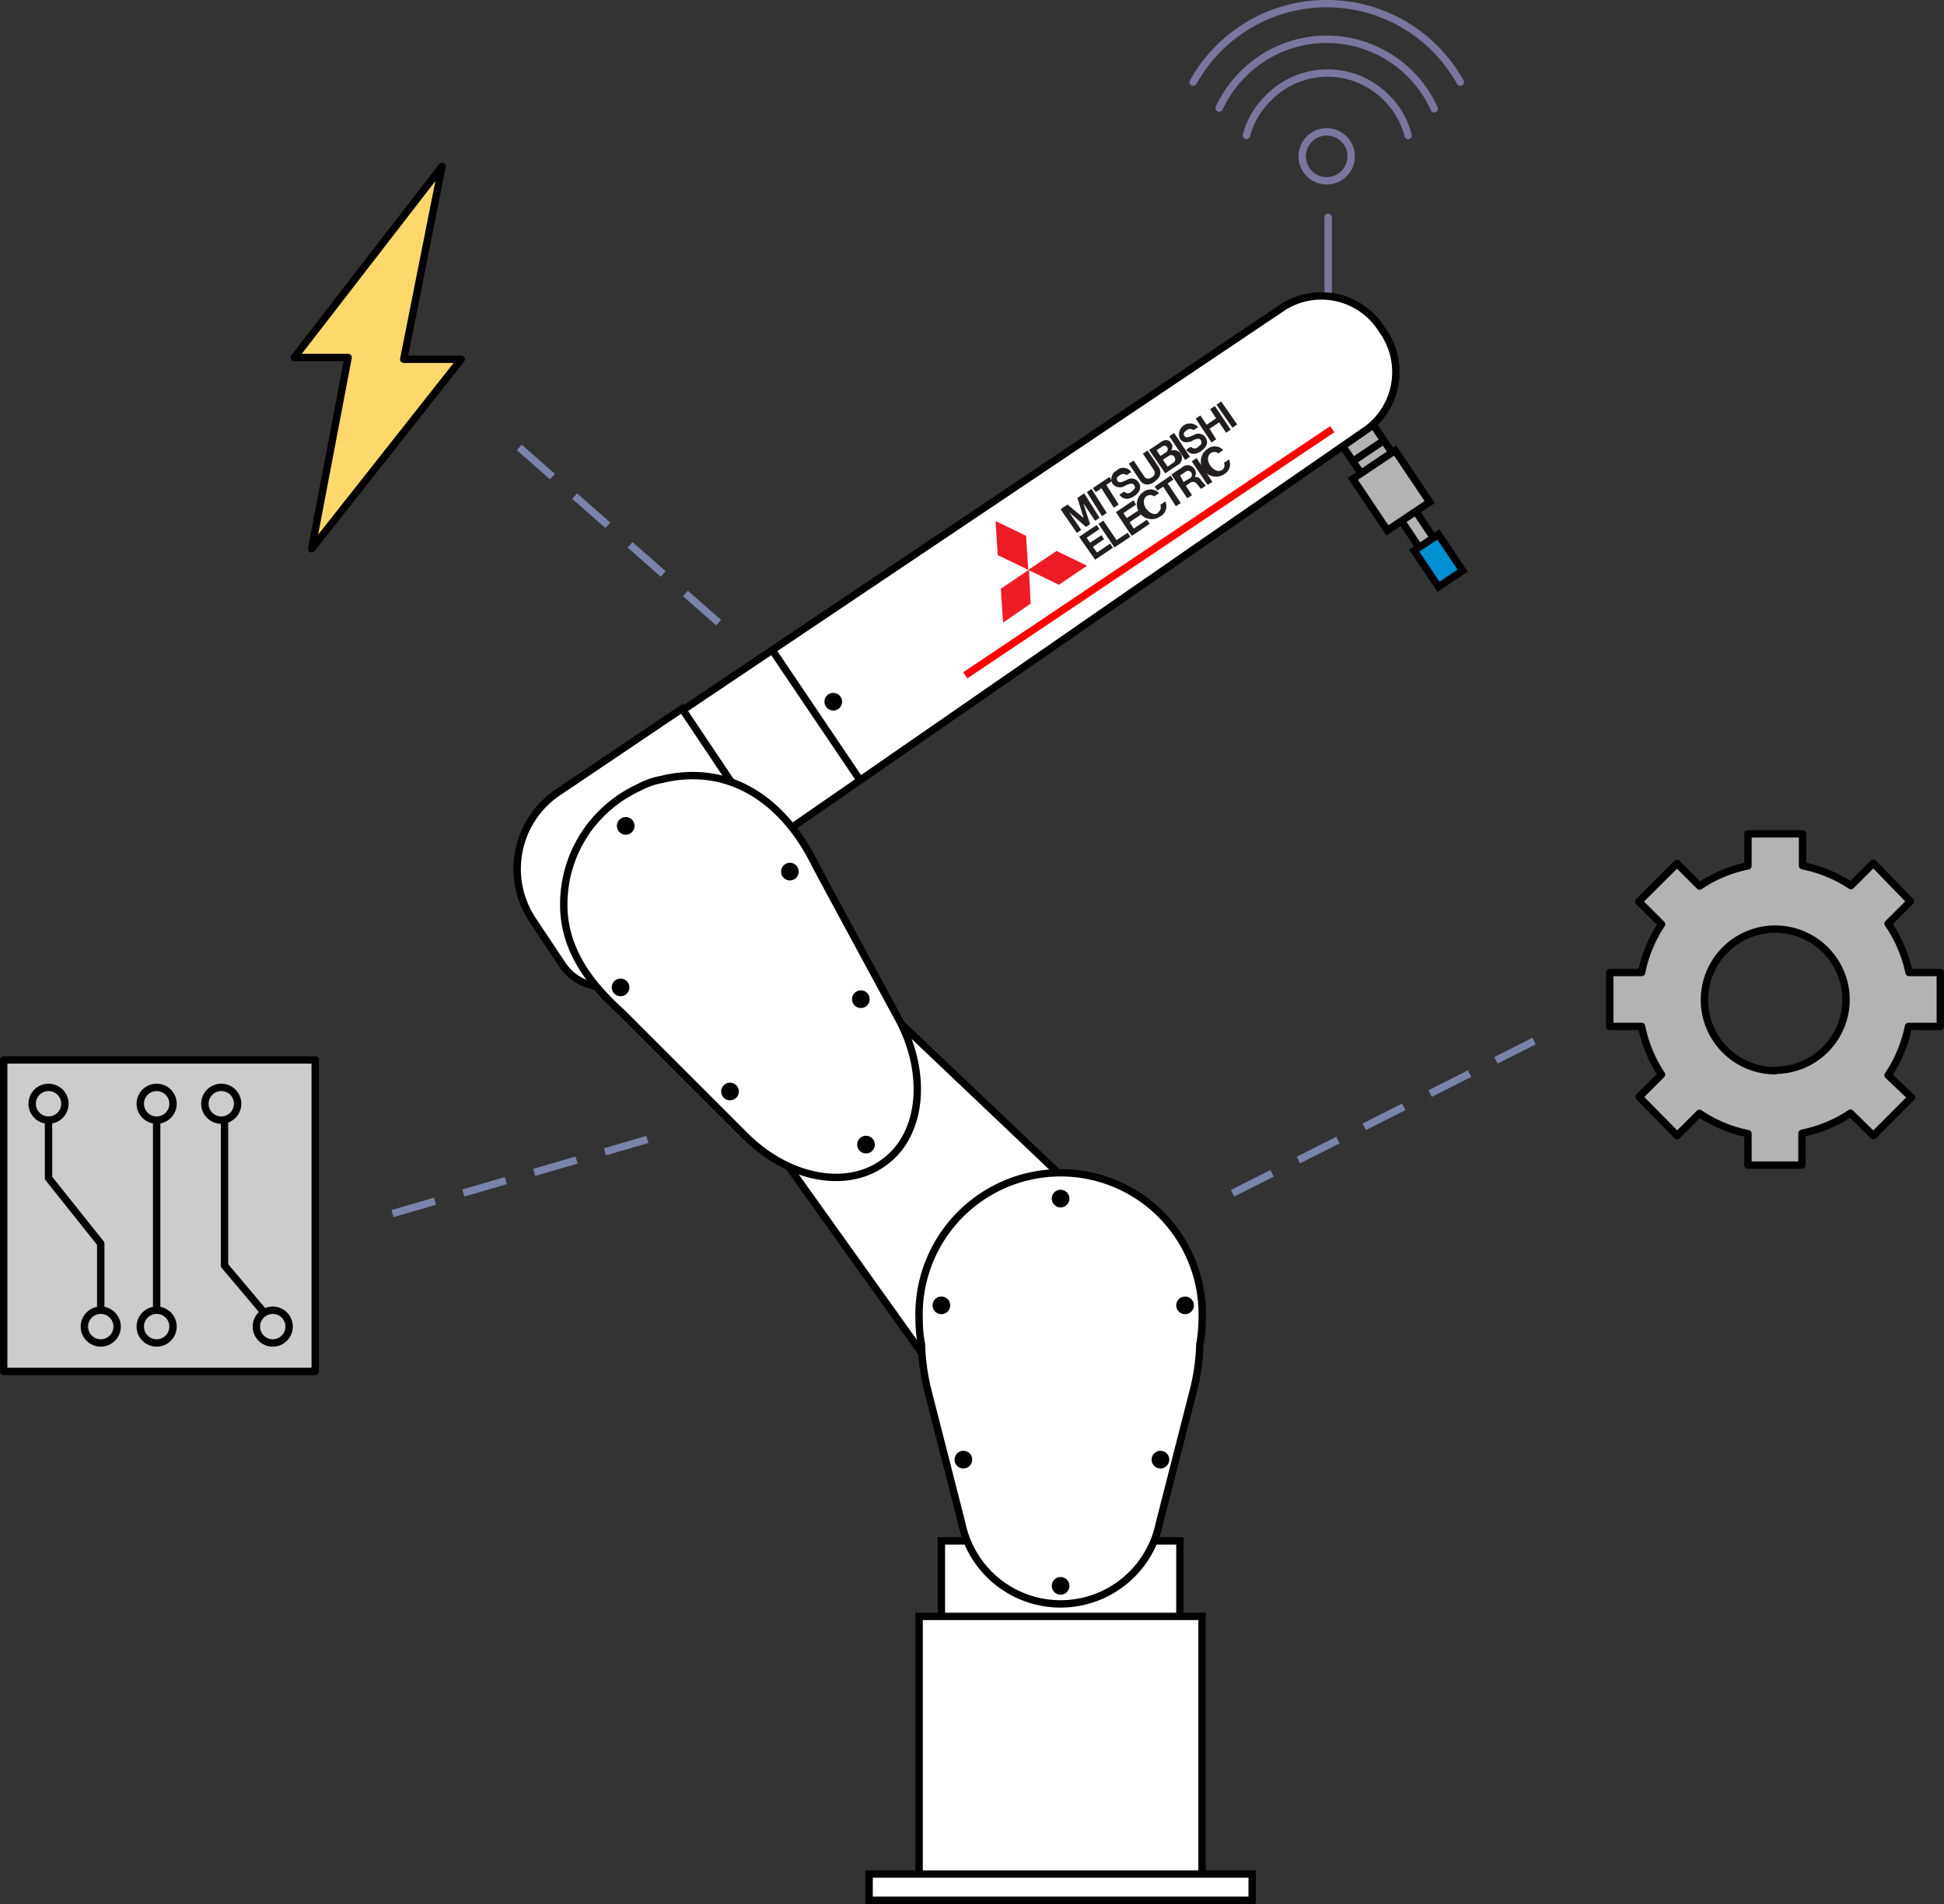<svg xmlns="http://www.w3.org/2000/svg" viewBox="0 0 131.79 129.1"><rect x="0" y="0" width="131.79" height="129.1" fill="#333333" stroke="none"/><defs><style>.cls-1{fill:#ffd86c;}.cls-1,.cls-10,.cls-14,.cls-2,.cls-3,.cls-4,.cls-7,.cls-8,.cls-9{stroke:#000;}.cls-1,.cls-2,.cls-3,.cls-4,.cls-6{stroke-linecap:round;stroke-linejoin:round;}.cls-1,.cls-10,.cls-13,.cls-14,.cls-2,.cls-3,.cls-4,.cls-5,.cls-6,.cls-7,.cls-8,.cls-9{stroke-width:0.5px;}.cls-2{fill:#ccc;}.cls-13,.cls-3,.cls-5,.cls-6,.cls-9{fill:none;}.cls-4,.cls-7{fill:#b3b3b3;}.cls-5{stroke:#7a84aa;stroke-dasharray:3 2;}.cls-10,.cls-13,.cls-14,.cls-5,.cls-7,.cls-8,.cls-9{stroke-miterlimit:10;}.cls-6{stroke:#7a779f;}.cls-8{fill:#008fd1;}.cls-10{fill:#fff;}.cls-11{fill:#ed1b23;}.cls-12{fill:#221e1f;}.cls-13{stroke:red;}</style></defs><g id="Layer_2" data-name="Layer 2"><g id="pic"><polygon class="cls-1" points="29.97 11.28 27.37 24.36 31.27 24.36 21.13 37.21 23.6 24.24 19.95 24.24 29.97 11.28"/><rect class="cls-2" x="0.25" y="71.87" width="21.12" height="21.12"/><circle class="cls-3" cx="10.62" cy="74.84" r="1.11"/><circle class="cls-3" cx="3.29" cy="74.84" r="1.11"/><circle class="cls-3" cx="15" cy="74.84" r="1.11"/><circle class="cls-3" cx="10.62" cy="89.95" r="1.11"/><circle class="cls-3" cx="6.83" cy="89.95" r="1.11"/><circle class="cls-3" cx="18.49" cy="89.95" r="1.11"/><line class="cls-3" x1="10.62" y1="75.95" x2="10.62" y2="88.84"/><polyline class="cls-3" points="15.22 75.95 15.22 85.81 17.9 88.99"/><polyline class="cls-3" points="3.29 75.95 3.29 79.88 6.83 84.32 6.83 88.84"/><path class="cls-4" d="M131.54,69.6V65.94h-2.12A9.16,9.16,0,0,0,128,62.63l1.51-1.51L127,58.53l-1.52,1.52a9.22,9.22,0,0,0-3.28-1.35V56.54H118.5v2.17a9.08,9.08,0,0,0-3.28,1.37l-1.53-1.53-2.59,2.58,1.54,1.54a9.17,9.17,0,0,0-1.35,3.27h-2.16V69.6h2.16a9.12,9.12,0,0,0,1.35,3.26l-1.52,1.52L113.7,77l1.51-1.51a9.14,9.14,0,0,0,3.29,1.38V79h3.66V76.84a9.21,9.21,0,0,0,3.29-1.36L127,77l2.58-2.59L128,72.91a9.24,9.24,0,0,0,1.38-3.31Zm-11.19,3a4.8,4.8,0,1,1,4.8-4.8A4.8,4.8,0,0,1,120.35,72.57Z"/><line class="cls-5" x1="48.72" y1="42.22" x2="35.08" y2="30.23"/><line class="cls-5" x1="43.89" y1="77.26" x2="25.98" y2="82.47"/><line class="cls-5" x1="83.56" y1="80.91" x2="104" y2="70.59"/><circle class="cls-6" cx="89.94" cy="10.6" r="1.66"/><path class="cls-6" d="M80.89,5.57A10.36,10.36,0,0,1,97.27,3.28,10.78,10.78,0,0,1,99,5.57"/><path class="cls-6" d="M82.65,7.33A8.24,8.24,0,0,1,84.29,5a8,8,0,0,1,11.3,0,7.87,7.87,0,0,1,1.64,2.38"/><path class="cls-6" d="M84.5,9.18A5.55,5.55,0,0,1,86,6.63a5.61,5.61,0,0,1,8,0,5.53,5.53,0,0,1,1.46,2.55"/><line class="cls-6" x1="90.04" y1="14.74" x2="90.04" y2="25.81"/><rect class="cls-7" x="95.53" y="33.59" width="1.17" height="4.66" transform="translate(-3.71 59.64) rotate(-33.85)"/><rect class="cls-8" x="96.53" y="36.53" width="1.97" height="2.95" transform="translate(-4.64 60.77) rotate(-33.85)"/><rect class="cls-7" x="91.38" y="28.41" width="2.52" height="4.66" transform="matrix(0.83, -0.56, 0.56, 0.83, -1.42, 56.82)"/><rect class="cls-7" x="92.59" y="31.14" width="3.45" height="4.21" transform="translate(-2.53 58.18) rotate(-33.85)"/><line class="cls-9" x1="91.56" y1="31.38" x2="93.65" y2="29.98"/><path class="cls-10" d="M81,88.33,67.37,98.58,51,75.65a3.29,3.29,0,0,1,.37-4.44l4.13-3.41a3.28,3.28,0,0,1,4.47.56Z"/><rect class="cls-10" x="63.82" y="104.48" width="16.17" height="6.8"/><path class="cls-10" d="M92.75,29.06,48.46,59.72l-6-9L87.05,20.78a4.84,4.84,0,0,1,6.65,1.59h0A4.85,4.85,0,0,1,92.75,29.06Z"/><path class="cls-10" d="M52.23,57l-9.38,9.3a3.36,3.36,0,0,1-4.72-.88l-2-3a6.27,6.27,0,0,1,1.71-8.71l8.4-5.66Z"/><rect class="cls-10" x="62.31" y="109.6" width="19.18" height="19.25"/><rect class="cls-10" x="58.92" y="127.07" width="25.97" height="1.78"/><g id="layer1"><g id="g3706"><path id="path3708" class="cls-11" d="M69.87,40.93,68,42.22l-.15-2.3,1.91-1.29Z"/></g><g id="g3710"><path id="path3712" class="cls-11" d="M71.78,39.65l1.92-1.29-2.07-1-1.92,1.28Z"/></g><g id="g3714"><path id="path3716" class="cls-11" d="M69.56,36.33l-2.07-1,.15,2.31,2.07,1Z"/></g><g id="g3718"><path id="path3720" class="cls-12" d="M74.09,37.08l.76-.52-.18-.27-.77.51-.23-.34.86-.58-.18-.28-.87.58-.32.22.19.28.7,1,.19.27.32-.21.89-.6-.19-.28-.89.6Z"/></g><g id="g3722"><path id="path3724" class="cls-12" d="M72.48,34.73l1.14,1h0l.28-.19h0l-.46-1.42.8,1.19.3-.2L73.5,33.45l-.16.11-.15.1-.15.1.42,1.36-1.09-.91-.16.11-.14.09-.17.12L73,36.13l.3-.2Z"/></g><path id="path3726" class="cls-12" d="M79.6,29.36l-.33.22,1.08,1.61.32-.22Z"/><path id="path3728" class="cls-12" d="M81.12,31.06l-.33.22,1.08,1.6.32-.21Z"/><path id="path3730" class="cls-12" d="M82.79,27.22l-.32.22L83.55,29l.32-.22Z"/><path id="path3732" class="cls-12" d="M74,33.15l-.32.22L74.71,35l.32-.22Z"/><g id="g3734"><path id="path3736" class="cls-12" d="M82.44,28.37l-.64.43-.42-.63-.32.21L82.13,30l.32-.21L82,29.07l.65-.43.47.7.31-.21-1.07-1.6-.32.21Z"/></g><g id="g3738"><path id="path3740" class="cls-12" d="M75.51,34.43l.33-.22L75,32.88l.39-.26-.18-.28-.4.27-.33.22-.39.26.19.28.39-.26Z"/></g><g id="g3742"><path id="path3744" class="cls-12" d="M79.72,34.33l.33-.22-.89-1.33.39-.26-.19-.28L79,32.5l-.33.22-.39.27.18.27.4-.26Z"/></g><g id="g3746"><path id="path3748" class="cls-12" d="M78.27,32.65c.41-.28.51-.62.27-1l-.74-1.1-.32.21.76,1.14a.33.33,0,0,1-.15.46c-.24.17-.4.08-.48,0l-.76-1.13-.32.21.74,1.11c.26.38.61.38,1,.12"/></g><g id="g3750"><path id="path3752" class="cls-12" d="M76.58,35.41l.77-.52-.19-.27-.77.51-.23-.34.86-.58-.18-.28-.87.58-.32.22.19.28.7,1.05.19.27.32-.21.89-.6-.19-.28-.89.6Z"/></g><g id="g3754"><path id="path3756" class="cls-12" d="M78.81,30.26a.25.25,0,0,1,.32.06.25.25,0,0,1-.07.34l-.39.26-.26-.39Zm.72,1.12-.38.26-.31-.47.38-.25a.27.27,0,0,1,.4.07.27.27,0,0,1-.09.39m-.2.49.46-.31a.53.53,0,0,0-.4-1,.45.45,0,0,0,0-.53c-.16-.23-.44-.27-.77,0l-.39.26-.33.22h0L79,32.1h0Z"/></g><g id="g3758"><path id="path3760" class="cls-12" d="M80.24,32.68,80,32.24l.39-.26a.25.25,0,0,1,.37.07.27.27,0,0,1-.06.36Zm.73-.31a.47.47,0,0,0,0-.58.54.54,0,0,0-.83-.1l-.41.27-.32.22h0l1.08,1.61.32-.22-.42-.63.27-.19a.33.33,0,0,1,.42,0c.12.11.24.3.35.4l.32-.22a3.28,3.28,0,0,1-.34-.39.4.4,0,0,0-.47-.18"/></g><g id="g3762"><path id="path3764" class="cls-12" d="M74.8,35.3l-.33.22.89,1.32.19.28.33-.22.75-.5-.18-.28-.76.5Z"/></g><g id="g3766"><path id="path3768" class="cls-12" d="M76.32,32.91c.29-.13.47-.18.58,0s0,.28-.19.42a.33.33,0,0,1-.5,0l-.32.21c.19.28.54.41,1,.1s.48-.67.3-.94a.58.58,0,0,0-.78-.17c-.32.14-.53.26-.65.08s0-.28.16-.39.35-.11.45,0l.32-.21a.65.65,0,0,0-1-.1.66.66,0,0,0-.27.89.64.64,0,0,0,.85.14"/></g><g id="g3770"><path id="path3772" class="cls-12" d="M80.85,29.87c.29-.13.47-.18.57,0s0,.28-.18.42a.34.34,0,0,1-.51,0l-.31.2c.19.28.54.42,1,.1s.49-.67.3-.94a.57.57,0,0,0-.77-.16c-.33.13-.53.25-.65.07s0-.27.15-.39.36-.1.46,0l.31-.21a.74.74,0,0,0-1.23.79c.18.27.48.3.85.14"/></g><g id="g3774"><path id="path3776" class="cls-12" d="M78.5,34.78c-.26.18-.58,0-.79-.28s-.23-.66,0-.84a.42.42,0,0,1,.53,0l.34-.22a.79.79,0,0,0-1.06-.09,1,1,0,0,0,1.12,1.68A.78.78,0,0,0,79,34l-.34.23a.41.41,0,0,1-.16.51"/></g><g id="g3778"><path id="path3780" class="cls-12" d="M82.85,31.86c-.26.18-.58,0-.79-.28s-.23-.66,0-.84a.42.42,0,0,1,.53,0l.34-.22a.79.79,0,0,0-1.06-.09A1,1,0,0,0,83,32.15a.78.78,0,0,0,.32-1l-.34.23a.41.41,0,0,1-.16.51"/></g></g><line class="cls-13" x1="65.44" y1="45.79" x2="90.32" y2="29.1"/><path class="cls-10" d="M81.5,89.43a9.6,9.6,0,1,0-19.19,0,9.16,9.16,0,0,0,.16,1.74,14.64,14.64,0,0,0,.43,3.12l2.3,9a6.84,6.84,0,0,0,13.4,0l2.3-9a14.05,14.05,0,0,0,.44-3.12A10.05,10.05,0,0,0,81.5,89.43Z"/><path class="cls-10" d="M61,69.24s-5.49-10.13-5.75-10.65c-1.62-3.3-4.42-6-8.29-6a8.74,8.74,0,0,0-2.06.25,5.35,5.35,0,0,0-1.6.56,8.79,8.79,0,0,0-3.09,2.38,4.92,4.92,0,0,0-.44.58,8.67,8.67,0,0,0-1.55,5c0,3.05,1.82,5.4,3.93,7.29C42.5,69,50.5,77,50.5,77c3,3,7,3.65,9.45,1.8h0C62.44,77,62.94,73,61,69.24Z"/><circle class="cls-14" cx="71.9" cy="81.27" r="0.35"/><circle class="cls-14" cx="56.49" cy="47.58" r="0.35"/><circle class="cls-14" cx="42.42" cy="56" r="0.35"/><circle class="cls-14" cx="58.71" cy="77.61" r="0.35"/><circle class="cls-14" cx="53.55" cy="59.1" r="0.35"/><circle class="cls-14" cx="42.07" cy="66.95" r="0.35"/><circle class="cls-14" cx="49.49" cy="74.01" r="0.35"/><circle class="cls-14" cx="58.36" cy="67.75" r="0.35"/><circle class="cls-14" cx="63.82" cy="88.51" r="0.35"/><circle class="cls-14" cx="65.31" cy="98.97" r="0.35"/><circle class="cls-14" cx="78.67" cy="98.97" r="0.35"/><circle class="cls-14" cx="80.34" cy="88.51" r="0.35"/><circle class="cls-14" cx="71.9" cy="107.53" r="0.35"/><line class="cls-9" x1="52.23" y1="43.9" x2="58.31" y2="52.91"/></g></g></svg>